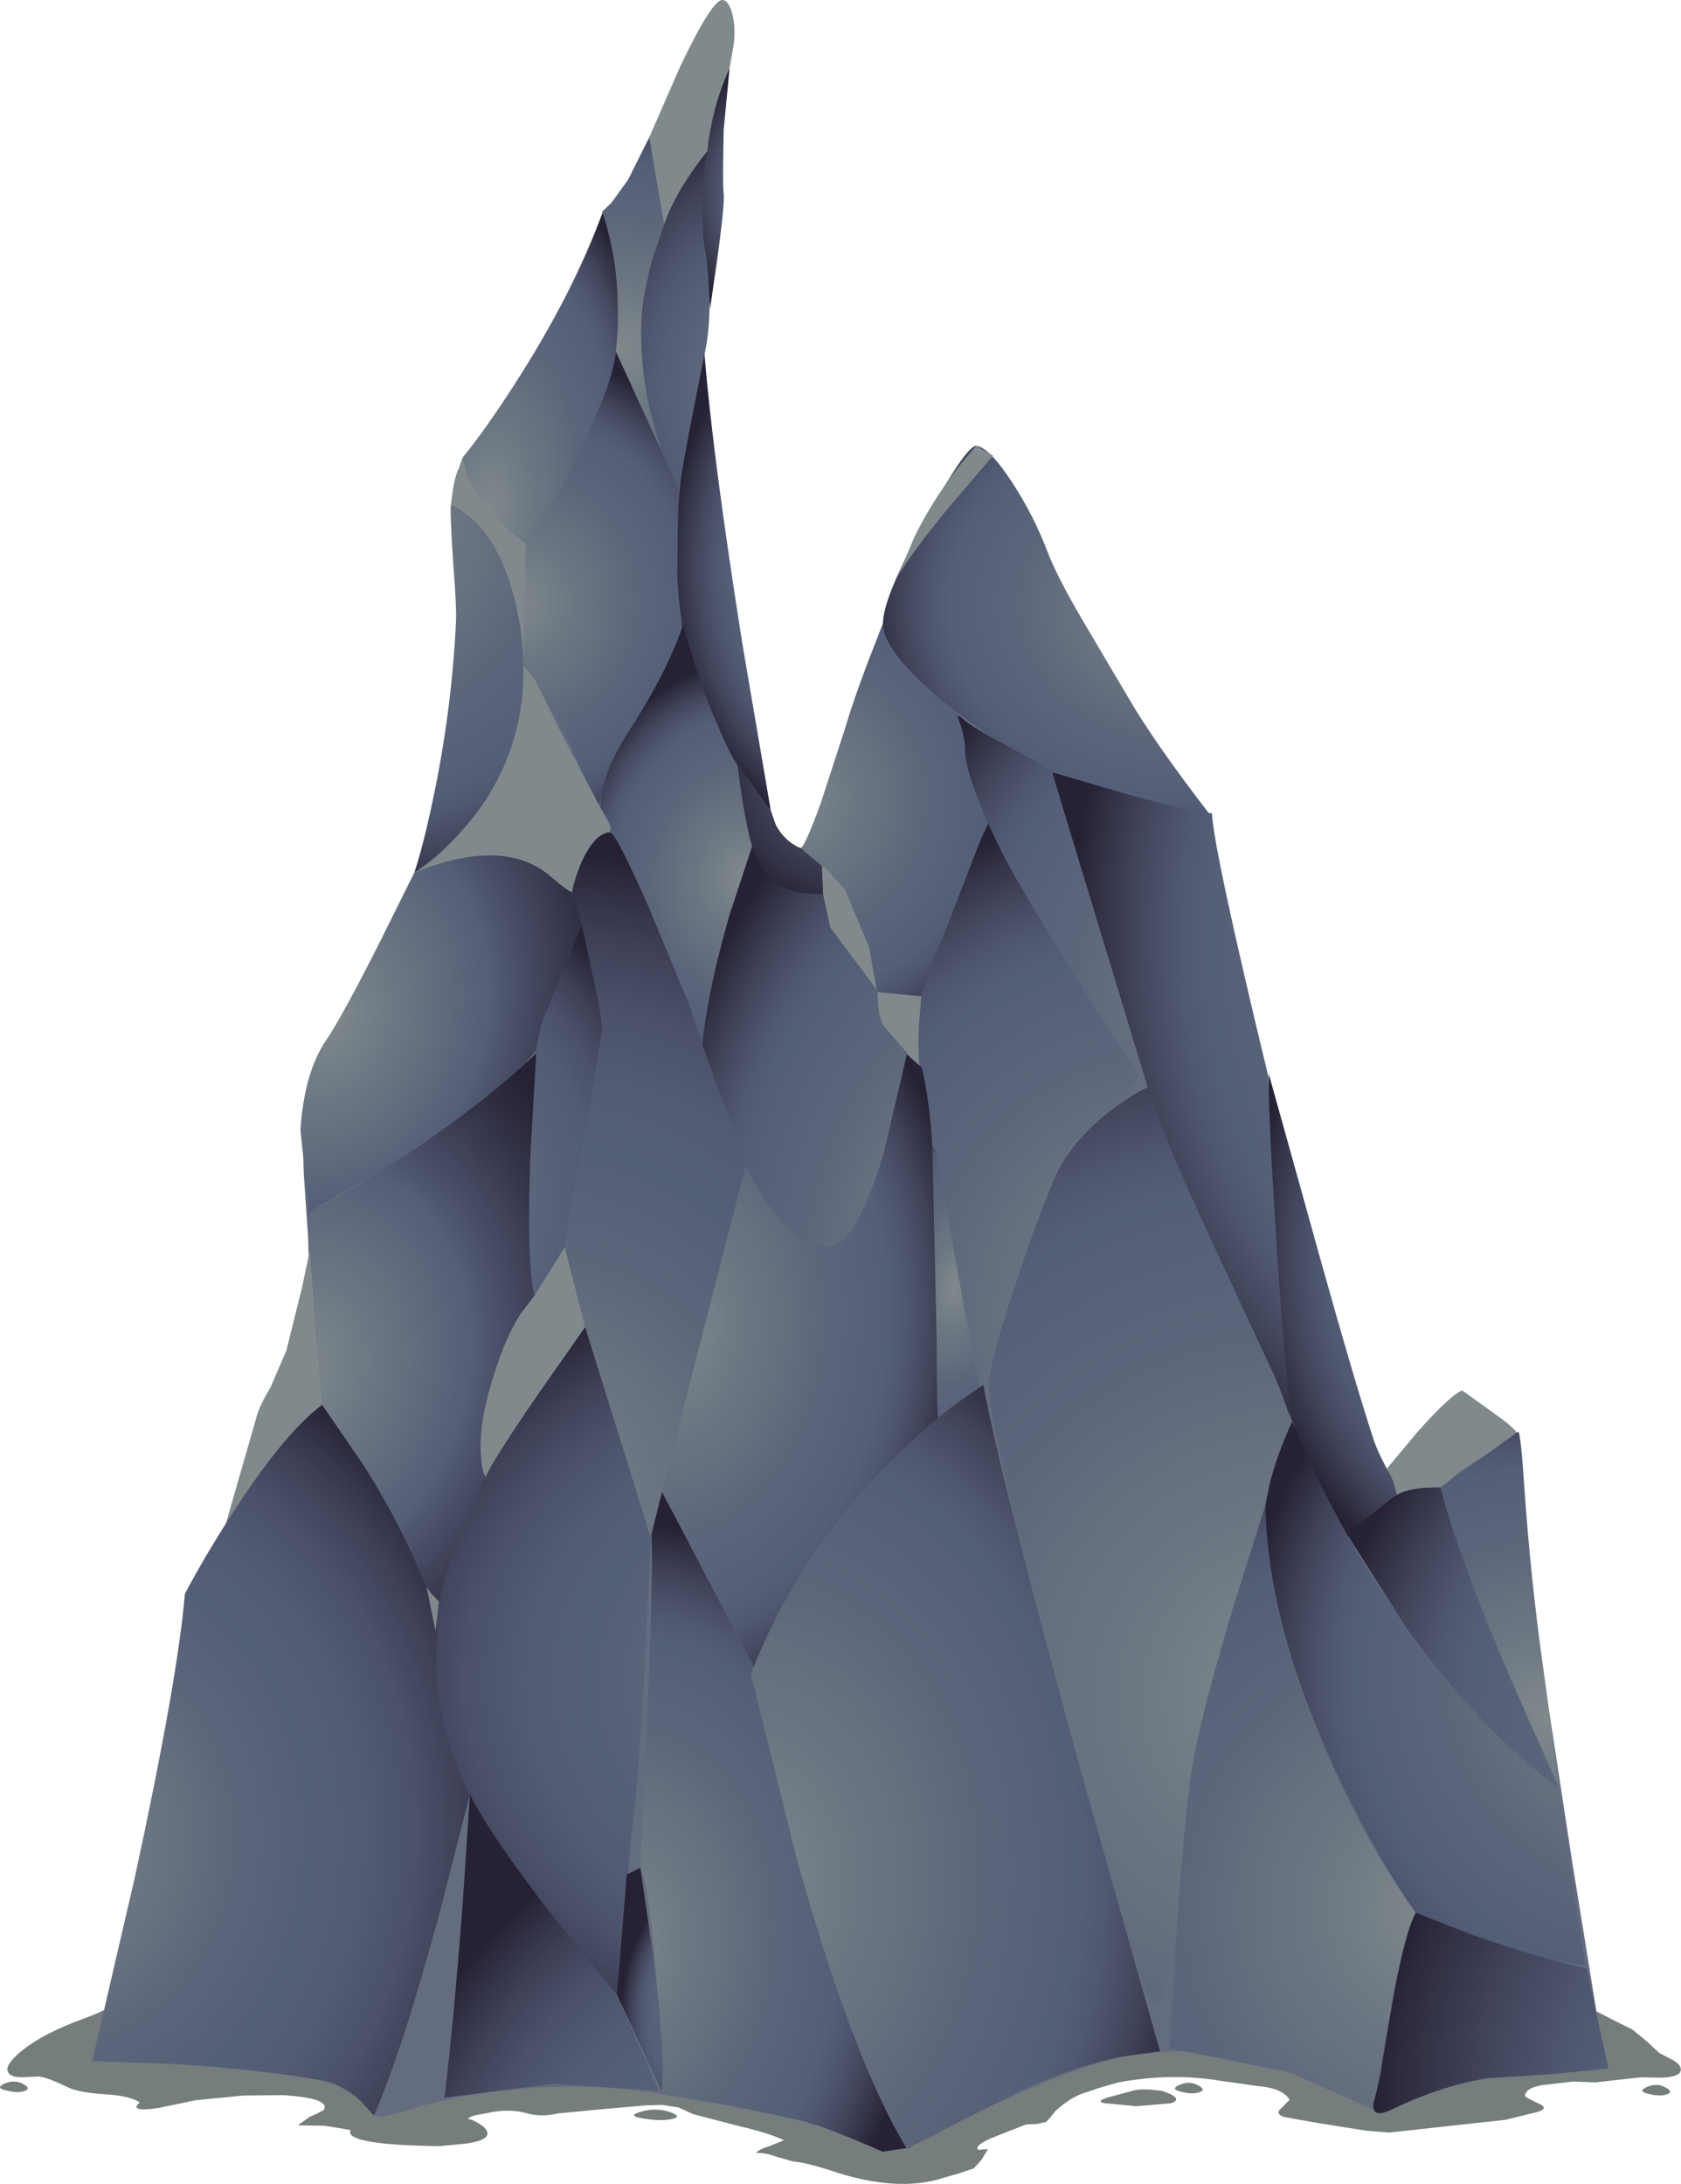 <?xml version="1.0" encoding="UTF-8" standalone="no"?>
<svg xmlns:xlink="http://www.w3.org/1999/xlink" height="256.9px" width="197.8px" xmlns="http://www.w3.org/2000/svg">
  <g transform="matrix(1.0, 0.0, 0.0, 1.0, 0.0, 0.0)">
    <use height="25.45" transform="matrix(1.0, 0.0, 0.0, 1.0, 0.85, 231.45)" width="196.95" xlink:href="#sprite0"/>
    <use height="25.15" transform="matrix(1.0, 0.0, 0.0, 1.0, 8.15, 229.6)" width="186.6" xlink:href="#sprite1"/>
    <use height="253.1" transform="matrix(1.0, 0.0, 0.0, 1.0, 10.85, 0.0)" width="178.4" xlink:href="#shape2"/>
    <use height="2.05" transform="matrix(1.0, 0.0, 0.0, 1.0, 129.5, 245.75)" width="8.9" xlink:href="#sprite2"/>
    <use height="1.25" transform="matrix(1.0, 0.0, 0.0, 1.0, 0.0, 244.85)" width="3.25" xlink:href="#sprite3"/>
    <use height="1.25" transform="matrix(1.0, 0.0, 0.0, 1.0, 138.25, 245.0)" width="3.25" xlink:href="#sprite4"/>
    <use height="1.25" transform="matrix(1.0, 0.0, 0.0, 1.0, 193.25, 245.25)" width="3.25" xlink:href="#sprite5"/>
    <use height="1.25" transform="matrix(1.0, 0.0, 0.0, 1.0, 172.9, 246.0)" width="5.05" xlink:href="#sprite6"/>
    <use height="1.25" transform="matrix(1.0, 0.0, 0.0, 1.0, 74.6, 248.15)" width="5.05" xlink:href="#sprite7"/>
    <use height="1.35" transform="matrix(1.0, 0.0, 0.0, 1.0, 5.95, 239.95)" width="2.35" xlink:href="#sprite8"/>
  </g>
  <defs>
    <g id="sprite0" transform="matrix(1.0, 0.0, 0.0, 1.0, 0.0, 0.0)">
      <use height="25.45" transform="matrix(1.0, 0.0, 0.0, 1.0, 0.0, 0.0)" width="196.95" xlink:href="#shape0"/>
    </g>
    <g id="shape0" transform="matrix(1.0, 0.0, 0.0, 1.0, 0.0, 0.0)">
      <path d="M196.05 10.9 Q197.2 11.6 196.85 12.3 196.55 12.85 194.7 12.95 L192.25 12.9 189.55 13.2 186.9 13.5 184.3 13.4 180.75 13.8 Q178.55 14.15 178.6 15.15 179.1 15.5 180.55 16.15 181.4 16.75 179.35 17.15 L176.3 17.9 174.5 18.1 172.65 18.3 162.65 19.4 160.05 19.2 157.5 18.8 153.5 18.15 150.15 17.55 Q149.2 17.15 149.85 16.6 L150.9 15.55 Q150.1 14.2 147.3 13.95 L142.65 13.3 Q137.05 12.35 130.75 13.5 L128.65 14.1 126.55 14.8 Q125.1 15.3 123.35 16.85 L122.8 17.55 122.25 18.15 121.1 18.4 119.9 18.45 Q119.75 18.5 117.7 19.3 L115.7 20.1 Q114.15 20.8 114.15 21.25 114.15 21.5 114.65 21.4 L115.4 21.35 114.65 22.6 113.75 23.6 112.0 24.2 110.25 24.7 Q104.7 26.55 96.7 23.8 93.85 22.9 92.45 22.8 L90.55 22.25 Q89.2 21.75 88.1 21.8 88.5 21.35 89.7 21.0 L91.4 20.3 Q89.6 19.45 86.15 18.65 L80.75 17.25 79.0 16.45 77.1 16.15 75.15 16.2 69.5 16.7 64.8 17.15 Q62.85 17.6 61.2 17.15 59.0 16.5 56.3 17.15 L55.15 17.35 Q54.45 17.5 54.2 17.8 54.75 17.85 55.6 18.4 56.55 19.0 56.5 19.55 56.45 20.35 54.0 20.7 L50.85 21.0 Q39.55 20.85 40.4 19.1 L37.35 18.6 34.2 18.55 35.6 17.55 36.5 17.15 37.25 16.75 Q38.1 15.35 32.4 15.0 L27.75 15.05 22.15 15.6 17.85 16.5 Q14.2 17.05 15.6 15.85 14.35 15.05 11.5 14.9 8.45 14.7 7.2 14.1 4.7 12.9 3.7 12.8 L1.7 12.9 Q0.25 12.9 0.05 12.15 -0.2 11.35 1.75 9.75 4.3 7.7 9.0 6.0 12.1 4.85 12.85 4.05 L14.15 2.95 14.65 2.75 Q16.55 2.1 20.15 1.8 L22.8 2.1 25.3 2.4 41.95 1.55 63.45 0.9 135.45 0.0 154.75 0.05 168.0 0.3 170.1 0.45 172.2 0.35 175.1 0.15 Q179.35 0.85 182.85 2.9 185.6 4.5 191.25 7.3 L192.9 8.65 194.4 10.05 196.05 10.9" fill="#757d7d" fill-rule="evenodd" stroke="none"/>
    </g>
    <g id="sprite1" transform="matrix(1.0, 0.0, 0.0, 1.0, 0.0, 0.0)">
      <use height="25.15" transform="matrix(1.0, 0.0, 0.0, 1.0, 0.0, 0.0)" width="186.6" xlink:href="#shape1"/>
    </g>
    <g id="shape1" transform="matrix(1.0, 0.0, 0.0, 1.0, 0.0, 0.0)">
      <path d="M184.25 13.25 Q183.85 13.35 183.1 13.75 L181.9 14.2 177.65 14.55 173.35 14.6 Q167.4 14.65 159.65 18.1 L156.4 19.2 Q154.65 20.15 154.0 20.2 153.3 20.25 152.25 19.55 L150.6 18.45 Q149.3 17.75 148.9 17.75 L147.9 18.05 Q147.0 18.0 145.25 16.95 L142.6 15.45 Q138.8 13.95 135.8 13.5 L130.1 13.1 127.25 13.3 124.4 13.65 120.95 14.1 Q119.05 14.45 117.75 15.3 116.0 16.4 113.45 17.05 110.4 17.95 107.6 19.4 104.4 21.1 102.6 23.1 101.75 24.0 100.25 24.4 L97.5 25.0 95.65 24.9 94.1 23.6 Q93.05 22.8 91.75 22.6 L89.25 22.45 Q88.0 22.4 86.1 21.5 83.45 20.2 83.0 20.05 L78.15 18.8 75.8 18.6 73.5 18.3 69.85 17.35 66.1 16.7 62.45 16.8 58.8 17.3 55.05 17.35 51.3 17.25 Q45.85 17.65 42.75 19.2 L40.85 19.95 38.85 20.1 36.05 20.15 33.25 20.05 33.25 18.45 Q32.6 18.25 31.85 17.45 31.1 16.6 30.6 16.45 L29.4 16.4 28.1 16.45 24.75 15.65 Q22.0 14.7 17.95 14.8 L12.35 15.05 10.55 15.4 8.75 15.55 8.6 14.7 2.65 14.45 0.7 14.35 Q-0.2 14.1 0.05 12.95 0.2 12.0 1.2 10.85 2.15 9.8 3.1 9.3 4.95 8.4 8.6 7.15 L10.2 6.75 14.1 6.35 17.95 6.35 Q19.75 6.3 21.45 5.65 L24.7 4.2 Q27.75 2.95 32.3 2.4 L40.0 1.5 49.05 0.95 58.15 0.9 82.35 0.45 107.05 0.15 130.15 0.0 148.5 0.05 151.7 0.25 154.9 0.4 Q158.35 0.25 162.65 1.45 L164.85 2.2 167.0 3.1 169.7 4.0 172.25 5.05 174.4 6.5 176.55 8.0 Q177.6 8.65 179.6 9.3 L182.75 10.45 Q184.65 11.4 186.6 13.1 L184.25 13.25" fill="#757d7d" fill-rule="evenodd" stroke="none"/>
    </g>
    <g id="shape2" transform="matrix(1.0, 0.0, 0.0, 1.0, -10.85, 0.0)">
      <path d="M162.45 172.0 Q164.35 174.9 167.8 169.45 L170.35 165.55 Q171.8 163.9 172.8 164.75 175.05 166.55 176.45 170.75 L178.2 177.6 Q179.9 184.7 182.05 199.75 L184.95 218.7 188.85 242.8 Q177.15 238.55 174.25 239.3 172.1 239.85 168.0 244.2 L165.55 246.3 Q163.7 247.85 162.85 247.8 161.45 247.7 159.45 246.7 L156.1 245.15 Q150.2 243.1 142.25 241.65 136.0 240.55 128.15 243.0 124.15 244.25 114.85 248.5 L110.0 251.15 Q107.0 252.65 104.8 252.35 102.5 252.05 98.2 250.6 L91.5 248.7 75.9 246.0 Q68.95 245.1 61.5 245.7 53.9 246.3 47.5 248.35 L44.9 249.05 43.85 248.75 Q46.8 242.7 41.5 241.2 L34.1 241.55 26.5 242.25 21.8 241.7 15.0 241.1 13.15 241.45 Q12.45 241.6 12.5 240.6 12.85 234.95 15.35 228.45 16.0 226.75 16.45 221.7 16.95 215.95 18.1 211.7 19.6 206.25 21.05 197.8 L22.25 191.0 Q23.05 187.2 24.35 184.45 L26.6 180.05 28.8 175.55 31.85 167.8 Q35.05 158.9 36.0 152.95 36.45 149.8 36.25 145.5 L35.75 138.2 Q35.35 129.45 38.75 123.9 46.8 110.9 50.65 97.1 54.7 82.5 53.75 67.95 L53.15 61.55 Q52.95 57.8 53.9 55.25 55.75 53.85 57.35 51.75 59.2 49.35 62.1 44.3 64.75 39.75 75.65 18.05 84.75 -0.1 85.25 0.3 86.55 1.3 86.0 6.2 84.95 15.65 84.85 20.7 84.8 24.15 83.25 37.9 82.2 47.65 83.3 56.3 84.8 68.1 87.5 82.0 90.65 97.95 92.3 99.15 94.1 100.5 95.2 99.0 96.35 97.4 98.5 90.4 109.2 55.7 114.5 54.1 117.35 53.25 122.05 63.3 129.5 79.2 133.7 85.5 140.65 95.8 143.45 104.7 145.3 110.35 148.25 124.15 158.75 166.2 162.45 172.0" fill="#646d7f" fill-rule="evenodd" stroke="none"/>
      <path d="M113.4 84.65 L116.6 96.45 108.5 118.1 105.9 117.75 Q103.25 117.2 103.15 116.4 103.0 115.25 101.7 111.75 100.25 107.9 99.1 106.15 L95.95 101.6 94.3 99.7 Q94.85 99.2 96.6 94.4 L99.45 85.65 Q100.4 82.4 102.25 77.55 L103.9 73.3 104.15 74.1 105.6 76.5 Q106.55 77.9 109.55 80.9 L113.4 84.65" fill="url(#gradient0)" fill-rule="evenodd" stroke="none"/>
      <path d="M83.35 115.5 Q85.65 106.7 88.5 99.55 L88.7 99.15 88.5 99.05 90.2 95.0 Q91.3 92.5 88.7 99.15 L97.25 103.7 106.75 123.9 104.85 134.95 Q102.1 146.1 97.7 146.65 93.1 147.25 87.55 137.2 83.2 129.35 81.65 122.85 L83.35 115.5" fill="url(#gradient1)" fill-rule="evenodd" stroke="none"/>
      <path d="M114.9 52.45 Q116.45 52.65 119.2 56.9 121.65 60.7 123.2 64.75 124.3 67.7 127.35 72.9 L132.55 81.7 Q135.8 87.35 142.55 96.05 L136.95 95.4 Q130.1 94.05 123.8 90.85 116.0 86.85 110.05 81.7 103.85 76.35 103.9 73.3 103.9 70.3 108.85 61.25 113.7 52.35 114.9 52.45" fill="url(#gradient2)" fill-rule="evenodd" stroke="none"/>
      <path d="M142.6 95.65 Q142.85 100.2 149.25 126.65 149.7 140.6 151.0 151.65 L152.4 163.95 Q152.85 169.25 151.85 166.65 L145.2 152.35 Q138.95 139.0 136.25 131.5 133.45 123.55 128.35 106.4 L123.8 90.85 132.2 93.3 Q140.95 95.75 142.6 95.65" fill="url(#gradient3)" fill-rule="evenodd" stroke="none"/>
      <path d="M134.1 126.3 Q134.15 126.8 128.6 133.7 122.5 141.25 120.85 146.9 L117.1 159.95 Q115.35 165.25 114.85 162.45 L108.35 126.6 Q107.5 121.6 108.2 118.0 108.75 115.1 111.05 110.0 L114.95 99.9 Q117.0 94.65 118.1 95.2 119.05 95.7 121.0 101.1 123.4 107.8 125.0 110.5 L130.7 119.95 Q133.95 125.4 134.1 126.3" fill="url(#gradient4)" fill-rule="evenodd" stroke="none"/>
      <path d="M135.05 127.9 Q137.0 134.3 144.75 150.65 L150.1 162.15 Q152.5 167.85 151.7 168.55 150.85 169.25 149.4 174.6 148.4 178.15 146.1 187.95 L142.5 200.45 Q140.6 206.5 140.1 211.9 137.9 236.65 136.0 235.7 134.85 235.1 132.35 227.2 L127.7 211.15 Q124.65 200.25 120.75 184.2 116.1 165.15 116.35 162.6 116.6 159.9 119.1 152.25 121.4 145.2 123.85 139.15 125.7 134.55 130.55 130.75 133.0 128.85 135.05 127.9" fill="url(#gradient5)" fill-rule="evenodd" stroke="none"/>
      <path d="M148.9 177.1 L149.35 180.3 150.7 189.15 Q151.75 194.95 153.5 199.9 154.9 203.9 158.1 210.65 161.65 218.15 166.6 225.0 165.05 227.9 161.5 248.1 L151.7 243.75 137.65 240.95 Q138.75 218.55 140.15 208.75 141.05 202.6 145.05 189.25 L148.9 177.1" fill="url(#gradient6)" fill-rule="evenodd" stroke="none"/>
      <path d="M164.65 175.5 Q163.35 177.3 161.35 179.15 158.6 181.65 157.9 180.25 156.05 177.5 154.7 174.75 152.15 169.55 151.5 162.8 150.7 154.55 149.95 142.2 149.2 129.7 149.3 126.35 L153.85 142.65 Q159.1 161.65 161.65 169.4 162.1 170.75 163.15 172.7 L164.65 175.5" fill="url(#gradient7)" fill-rule="evenodd" stroke="none"/>
      <path d="M115.6 95.25 Q113.55 90.35 113.55 88.25 113.6 86.75 112.8 84.65 112.45 83.8 113.4 84.65 114.4 85.55 118.8 87.9 123.2 90.25 123.8 90.85 L135.05 127.9 Q126.05 114.6 119.25 102.8 117.35 99.45 115.6 95.25" fill="url(#gradient8)" fill-rule="evenodd" stroke="none"/>
      <path d="M172.05 163.55 L176.15 166.5 Q179.1 168.6 178.6 169.15 L174.55 171.35 Q170.75 173.45 169.55 175.3 167.9 175.0 166.3 175.25 165.0 175.45 164.35 175.85 164.05 174.3 163.55 173.4 L163.15 172.8 166.7 168.55 Q170.6 164.15 172.05 163.55" fill="#808a8c" fill-rule="evenodd" stroke="none"/>
      <path d="M178.65 168.4 Q178.95 168.6 179.4 175.4 180.1 185.45 181.45 195.2 L183.55 210.7 179.7 205.1 Q175.45 198.45 173.45 193.3 170.15 184.85 169.5 179.05 L169.5 174.95 178.65 168.4" fill="url(#gradient9)" fill-rule="evenodd" stroke="none"/>
      <path d="M87.35 75.7 L90.7 95.35 Q88.55 93.05 86.15 89.0 81.3 80.95 80.05 72.35 78.8 63.8 80.75 51.85 L82.9 41.65 Q83.85 53.6 87.35 75.7" fill="url(#gradient10)" fill-rule="evenodd" stroke="none"/>
      <path d="M82.9 41.65 L81.65 47.95 Q80.3 54.8 79.9 57.65 L77.8 53.0 Q75.6 47.25 75.35 41.9 75.05 36.05 77.0 29.6 78.65 24.25 80.9 20.95 L83.4 17.25 83.05 21.5 Q82.75 26.1 83.05 28.05 83.45 30.9 83.5 34.5 83.55 38.9 82.9 41.65" fill="url(#gradient11)" fill-rule="evenodd" stroke="none"/>
      <path d="M85.15 22.75 Q85.3 23.6 84.55 29.4 L83.55 36.35 Q83.3 30.65 82.95 29.25 82.55 27.4 82.7 22.7 82.85 18.8 83.8 14.35 84.45 11.05 85.85 8.0 L85.15 15.3 85.1 18.55 Q85.05 21.95 85.15 22.75" fill="url(#gradient12)" fill-rule="evenodd" stroke="none"/>
      <path d="M72.45 41.3 L79.9 57.65 79.75 61.9 79.7 67.85 Q79.85 71.1 80.25 73.0 80.35 73.55 78.95 77.3 L76.7 82.65 74.25 86.4 Q72.45 89.15 71.6 91.25 70.9 93.0 70.55 94.5 70.45 95.05 70.2 94.75 L67.95 89.6 Q65.7 84.45 64.75 83.05 L61.65 78.2 61.55 69.95 61.55 66.0 Q61.65 64.15 61.85 63.95 L64.4 59.45 68.4 51.45 71.25 44.55 72.45 41.3" fill="url(#gradient13)" fill-rule="evenodd" stroke="none"/>
      <path d="M108.4 117.2 L108.15 120.35 Q107.95 123.85 108.25 125.6 L104.0 120.7 Q103.55 120.1 103.35 118.35 L103.25 116.7 108.4 117.2" fill="#808a8c" fill-rule="evenodd" stroke="none"/>
      <path d="M53.65 73.2 Q53.75 71.5 53.3 65.85 52.95 60.5 53.05 59.35 L54.55 60.15 Q56.3 61.4 57.7 63.5 62.2 70.15 61.45 82.75 61.0 90.15 54.8 97.15 51.75 100.65 48.75 102.65 49.8 99.5 50.9 94.25 53.15 83.7 53.65 73.2" fill="url(#gradient14)" fill-rule="evenodd" stroke="none"/>
      <path d="M54.45 53.8 L55.05 56.0 Q56.35 58.85 59.65 61.95 L61.85 63.95 61.6 78.25 Q61.6 74.55 60.5 70.3 58.35 61.9 53.05 59.35 53.45 56.3 54.45 53.8" fill="#808a8c" fill-rule="evenodd" stroke="none"/>
      <path d="M71.0 24.75 L72.6 31.7 Q73.7 39.95 71.05 46.65 68.4 53.35 64.85 59.35 L61.85 63.95 Q60.2 62.8 58.45 60.95 54.95 57.25 54.45 53.8 57.15 50.5 60.55 45.2 67.4 34.6 71.0 24.75" fill="url(#gradient15)" fill-rule="evenodd" stroke="none"/>
      <path d="M76.4 16.15 L78.15 26.4 76.9 30.1 Q75.65 34.35 75.5 37.3 75.2 42.3 76.4 47.95 L77.7 52.6 72.45 41.3 Q72.75 39.3 72.7 36.25 72.65 30.1 70.85 24.9 L71.95 23.85 73.9 21.15 76.4 16.15" fill="url(#gradient16)" fill-rule="evenodd" stroke="none"/>
      <path d="M83.25 17.75 Q79.45 22.5 78.15 26.4 L76.4 16.15 80.0 7.9 Q83.9 -0.3 85.1 0.0 85.8 0.15 86.2 1.75 86.6 3.45 86.3 5.45 L85.85 8.0 Q83.5 13.35 83.25 17.75" fill="#808a8c" fill-rule="evenodd" stroke="none"/>
      <path d="M50.05 102.0 Q56.05 99.1 62.1 100.85 68.85 102.8 69.05 109.5 69.2 115.2 64.7 121.5 61.1 126.5 55.65 130.7 50.55 134.65 44.45 138.0 L40.25 140.3 Q37.8 141.65 36.2 142.8 36.4 142.65 35.9 138.1 L35.35 132.95 Q35.8 126.15 38.35 122.4 40.2 119.7 44.65 110.9 L48.75 102.65 50.05 102.0" fill="url(#gradient17)" fill-rule="evenodd" stroke="none"/>
      <path d="M62.95 79.95 L66.35 86.85 70.65 95.0 71.8 97.2 Q72.05 98.15 71.35 98.1 70.45 98.0 69.1 100.2 67.55 102.6 67.7 105.05 67.15 105.15 64.85 103.15 59.35 98.35 48.75 102.65 52.0 100.75 55.25 96.7 61.75 88.7 61.6 78.25 L62.95 79.95" fill="#808a8c" fill-rule="evenodd" stroke="none"/>
      <path d="M35.55 151.4 L36.45 147.1 37.9 165.25 36.45 167.3 33.0 170.8 Q30.35 173.1 25.95 181.4 L30.25 166.45 Q30.65 165.15 31.85 163.15 L33.7 158.85 35.55 151.4" fill="#808a8c" fill-rule="evenodd" stroke="none"/>
      <path d="M116.85 53.6 L112.05 59.2 Q106.95 65.35 105.5 68.1 L107.6 63.15 Q110.55 57.2 114.9 52.45 L116.85 53.6" fill="#808a8c" fill-rule="evenodd" stroke="none"/>
      <path d="M96.7 101.85 L97.3 102.25 99.45 104.7 102.25 111.35 103.15 116.4 97.7 109.1 96.85 105.2 96.7 101.85" fill="#808a8c" fill-rule="evenodd" stroke="none"/>
      <path d="M91.3 97.05 Q92.3 98.95 94.25 99.8 L96.7 101.85 96.85 105.2 94.3 105.05 Q91.4 104.5 89.85 102.35 88.3 100.25 87.35 94.8 L86.75 89.8 90.7 95.35 91.3 97.05" fill="url(#gradient18)" fill-rule="evenodd" stroke="none"/>
      <path d="M86.8 90.3 L87.35 94.1 Q88.05 98.2 88.5 99.55 L85.85 107.6 Q83.15 116.95 82.6 123.45 L81.3 120.95 79.75 118.3 76.65 109.55 Q73.35 100.35 71.75 97.9 L71.9 97.45 Q71.8 96.65 70.65 95.0 70.6 94.15 70.95 92.65 71.65 89.7 73.75 86.4 78.6 78.95 80.35 73.5 L81.95 78.8 Q84.1 85.15 86.8 90.3" fill="url(#gradient19)" fill-rule="evenodd" stroke="none"/>
      <path d="M68.35 101.6 Q69.9 98.05 71.75 97.9 72.45 97.85 76.45 107.0 L81.0 117.95 83.0 123.9 85.15 129.8 Q86.7 133.35 87.2 135.25 88.1 138.65 87.45 141.0 L83.25 155.25 Q80.7 163.85 79.3 169.55 L78.3 175.15 Q77.65 178.55 76.65 180.5 75.2 179.7 73.15 181.25 L70.0 183.9 70.55 174.3 Q70.85 168.65 70.45 164.7 70.15 161.3 69.0 156.95 L66.85 149.35 Q65.9 145.8 66.8 140.8 L68.7 132.4 70.05 123.55 Q70.5 118.55 69.7 114.65 68.15 106.9 67.5 105.25 L67.3 104.9 Q67.65 103.25 68.35 101.6" fill="url(#gradient20)" fill-rule="evenodd" stroke="none"/>
      <path d="M68.85 156.1 L76.6 180.95 75.9 195.15 Q75.1 210.15 74.5 214.1 74.1 217.0 73.45 227.05 72.9 235.05 72.6 234.65 67.85 229.9 63.0 223.4 53.4 210.5 51.1 199.3 48.8 188.1 58.6 170.95 61.65 165.6 65.55 160.35 L68.85 156.1" fill="url(#gradient21)" fill-rule="evenodd" stroke="none"/>
      <path d="M68.45 108.85 Q70.95 119.8 70.85 121.2 L69.55 129.15 67.85 138.3 Q67.2 141.3 66.45 146.7 63.85 152.7 62.9 152.4 62.2 152.15 61.8 146.9 61.4 141.85 61.55 135.8 61.7 130.95 62.75 125.1 L63.75 120.25 68.45 108.85" fill="url(#gradient22)" fill-rule="evenodd" stroke="none"/>
      <path d="M63.1 123.9 L62.4 136.05 Q61.95 148.9 62.9 152.4 L59.4 159.05 Q56.1 167.05 57.15 173.75 L54.4 179.95 Q51.65 186.8 51.45 190.25 41.75 170.4 37.9 165.25 L36.2 142.8 Q40.2 140.7 45.55 137.3 56.25 130.45 63.1 123.9" fill="url(#gradient23)" fill-rule="evenodd" stroke="none"/>
      <path d="M62.9 152.4 L66.45 146.7 68.85 156.1 63.6 163.6 Q58.1 171.55 57.15 173.75 56.7 173.05 56.6 171.3 56.3 167.8 57.8 162.75 59.25 157.7 61.25 154.55 L62.9 152.4" fill="#808a8c" fill-rule="evenodd" stroke="none"/>
      <path d="M37.9 165.25 L42.95 172.6 Q48.6 181.7 51.45 190.25 L51.3 196.65 Q51.85 204.35 55.3 211.05 L51.65 225.3 Q47.35 241.15 44.0 248.85 L42.35 247.05 Q40.2 245.15 37.75 244.7 30.15 243.35 19.75 242.75 L10.85 242.45 15.85 220.9 Q20.95 197.35 21.75 187.5 23.95 183.3 27.1 178.4 33.35 168.65 37.9 165.25" fill="url(#gradient24)" fill-rule="evenodd" stroke="none"/>
      <path d="M65.2 245.1 L52.3 246.75 Q53.35 238.3 54.45 223.85 L55.3 211.05 Q57.55 215.75 65.3 225.7 L72.6 234.65 77.5 245.95 65.2 245.1" fill="url(#gradient25)" fill-rule="evenodd" stroke="none"/>
      <path d="M51.65 188.4 L51.25 191.9 50.2 186.65 50.7 187.4 51.65 188.4" fill="#808a8c" fill-rule="evenodd" stroke="none"/>
      <path d="M108.45 125.55 Q110.35 132.75 110.2 155.4 110.2 165.0 110.45 167.9 L103.7 174.95 Q96.35 182.95 93.65 187.55 89.3 194.95 89.0 196.65 L77.9 175.5 87.7 137.3 90.2 141.5 Q93.4 145.9 96.95 146.6 100.5 147.3 103.95 135.75 L106.7 124.05 108.45 125.55" fill="url(#gradient26)" fill-rule="evenodd" stroke="none"/>
      <path d="M77.9 175.5 L89.0 196.65 94.7 219.5 Q101.5 244.05 107.2 252.6 L103.85 253.1 Q97.0 250.1 94.35 249.45 L84.75 247.45 78.0 246.25 77.35 234.35 Q76.45 221.95 75.35 219.7 77.0 186.45 76.65 180.5 L77.9 175.5" fill="url(#gradient27)" fill-rule="evenodd" stroke="none"/>
      <path d="M75.35 219.7 L76.9 230.35 Q78.35 241.8 77.85 245.95 L72.6 234.65 73.75 220.5 75.35 219.7" fill="url(#gradient28)" fill-rule="evenodd" stroke="none"/>
      <path d="M110.2 135.55 L112.4 148.05 115.3 163.65 110.45 167.9 109.7 134.65 110.2 135.55" fill="url(#gradient29)" fill-rule="evenodd" stroke="none"/>
      <path d="M88.35 196.95 Q93.85 182.65 105.35 171.35 108.9 167.8 112.65 165.0 L115.7 162.9 Q117.75 173.95 127.3 208.75 L136.5 241.3 132.1 241.9 Q126.55 243.0 120.85 245.6 L112.45 249.8 Q109.35 251.4 106.7 252.75 100.4 242.4 93.75 218.65 L88.35 196.95" fill="url(#gradient30)" fill-rule="evenodd" stroke="none"/>
      <path d="M152.05 167.2 L153.85 171.4 Q156.25 176.65 159.4 182.05 169.6 199.2 183.55 210.7 L184.55 218.05 186.55 231.2 Q182.9 230.8 178.6 229.8 169.95 227.85 166.6 225.0 162.3 218.9 157.9 209.9 149.2 191.8 148.9 177.1 L149.4 174.55 Q150.25 171.15 152.05 167.2" fill="url(#gradient31)" fill-rule="evenodd" stroke="none"/>
      <path d="M169.5 174.95 Q171.45 182.65 177.65 197.25 L183.45 210.35 Q174.0 203.4 165.3 191.2 L158.5 180.45 163.95 176.1 164.35 175.85 Q165.6 175.15 167.7 175.0 L169.5 174.95" fill="url(#gradient32)" fill-rule="evenodd" stroke="none"/>
      <path d="M186.7 231.55 L189.25 243.3 183.0 243.95 175.05 244.45 Q169.55 245.35 163.85 248.1 161.4 249.3 161.6 247.45 162.45 244.35 162.7 242.25 L163.95 234.85 Q165.4 227.05 166.6 225.0 L172.85 227.45 Q180.4 230.15 186.7 231.55" fill="url(#gradient33)" fill-rule="evenodd" stroke="none"/>
    </g>
    <radialGradient cx="0" cy="0" gradientTransform="matrix(-0.039, -0.004, 0.004, -0.039, 92.35, 93.85)" gradientUnits="userSpaceOnUse" id="gradient0" r="819.2" spreadMethod="pad">
      <stop offset="0.0" stop-color="#808a8c"/>
      <stop offset="0.2" stop-color="#707a84"/>
      <stop offset="0.518" stop-color="#5c667b"/>
      <stop offset="0.725" stop-color="#545f78"/>
      <stop offset="0.788" stop-color="#505871"/>
      <stop offset="0.875" stop-color="#42465d"/>
      <stop offset="0.976" stop-color="#2c293d"/>
      <stop offset="1.0" stop-color="#262135"/>
    </radialGradient>
    <radialGradient cx="0" cy="0" gradientTransform="matrix(-0.049, -0.005, 0.007, -0.081, 115.1, 151.6)" gradientUnits="userSpaceOnUse" id="gradient1" r="819.2" spreadMethod="pad">
      <stop offset="0.0" stop-color="#808a8c"/>
      <stop offset="0.2" stop-color="#707a84"/>
      <stop offset="0.518" stop-color="#5c667b"/>
      <stop offset="0.725" stop-color="#545f78"/>
      <stop offset="0.788" stop-color="#505871"/>
      <stop offset="0.875" stop-color="#42465d"/>
      <stop offset="0.976" stop-color="#2c293d"/>
      <stop offset="1.0" stop-color="#262135"/>
    </radialGradient>
    <radialGradient cx="0" cy="0" gradientTransform="matrix(-0.046, -0.004, 0.004, -0.038, 139.35, 71.3)" gradientUnits="userSpaceOnUse" id="gradient2" r="819.2" spreadMethod="pad">
      <stop offset="0.0" stop-color="#808a8c"/>
      <stop offset="0.2" stop-color="#707a84"/>
      <stop offset="0.518" stop-color="#5c667b"/>
      <stop offset="0.725" stop-color="#545f78"/>
      <stop offset="0.788" stop-color="#505871"/>
      <stop offset="0.875" stop-color="#42465d"/>
      <stop offset="0.976" stop-color="#2c293d"/>
      <stop offset="1.0" stop-color="#262135"/>
    </radialGradient>
    <radialGradient cx="0" cy="0" gradientTransform="matrix(-0.07, 0.01, -0.012, -0.088, 184.55, 113.25)" gradientUnits="userSpaceOnUse" id="gradient3" r="819.2" spreadMethod="pad">
      <stop offset="0.0" stop-color="#808a8c"/>
      <stop offset="0.2" stop-color="#707a84"/>
      <stop offset="0.518" stop-color="#5c667b"/>
      <stop offset="0.725" stop-color="#545f78"/>
      <stop offset="0.788" stop-color="#505871"/>
      <stop offset="0.875" stop-color="#42465d"/>
      <stop offset="0.976" stop-color="#2c293d"/>
      <stop offset="1.0" stop-color="#262135"/>
    </radialGradient>
    <radialGradient cx="0" cy="0" gradientTransform="matrix(-0.073, -0.007, 0.007, -0.074, 139.6, 154.75)" gradientUnits="userSpaceOnUse" id="gradient4" r="819.2" spreadMethod="pad">
      <stop offset="0.0" stop-color="#808a8c"/>
      <stop offset="0.2" stop-color="#707a84"/>
      <stop offset="0.518" stop-color="#5c667b"/>
      <stop offset="0.725" stop-color="#545f78"/>
      <stop offset="0.788" stop-color="#505871"/>
      <stop offset="0.875" stop-color="#42465d"/>
      <stop offset="0.976" stop-color="#2c293d"/>
      <stop offset="1.0" stop-color="#262135"/>
    </radialGradient>
    <radialGradient cx="0" cy="0" gradientTransform="matrix(-0.1, -0.009, 0.009, -0.101, 152.75, 199.75)" gradientUnits="userSpaceOnUse" id="gradient5" r="819.2" spreadMethod="pad">
      <stop offset="0.0" stop-color="#808a8c"/>
      <stop offset="0.2" stop-color="#707a84"/>
      <stop offset="0.518" stop-color="#5c667b"/>
      <stop offset="0.725" stop-color="#545f78"/>
      <stop offset="0.788" stop-color="#505871"/>
      <stop offset="0.875" stop-color="#42465d"/>
      <stop offset="0.976" stop-color="#2c293d"/>
      <stop offset="1.0" stop-color="#262135"/>
    </radialGradient>
    <radialGradient cx="0" cy="0" gradientTransform="matrix(-0.072, -0.007, 0.007, -0.073, 169.6, 224.55)" gradientUnits="userSpaceOnUse" id="gradient6" r="819.2" spreadMethod="pad">
      <stop offset="0.0" stop-color="#808a8c"/>
      <stop offset="0.2" stop-color="#707a84"/>
      <stop offset="0.518" stop-color="#5c667b"/>
      <stop offset="0.725" stop-color="#545f78"/>
      <stop offset="0.788" stop-color="#505871"/>
      <stop offset="0.875" stop-color="#42465d"/>
      <stop offset="0.976" stop-color="#2c293d"/>
      <stop offset="1.0" stop-color="#262135"/>
    </radialGradient>
    <radialGradient cx="0" cy="0" gradientTransform="matrix(-0.049, 0.002, -0.002, -0.055, 187.0, 147.6)" gradientUnits="userSpaceOnUse" id="gradient7" r="819.2" spreadMethod="pad">
      <stop offset="0.0" stop-color="#808a8c"/>
      <stop offset="0.2" stop-color="#707a84"/>
      <stop offset="0.518" stop-color="#5c667b"/>
      <stop offset="0.725" stop-color="#545f78"/>
      <stop offset="0.788" stop-color="#505871"/>
      <stop offset="0.875" stop-color="#42465d"/>
      <stop offset="0.976" stop-color="#2c293d"/>
      <stop offset="1.0" stop-color="#262135"/>
    </radialGradient>
    <radialGradient cx="0" cy="0" gradientTransform="matrix(-0.06, -0.006, 0.006, -0.061, 151.65, 117.45)" gradientUnits="userSpaceOnUse" id="gradient8" r="819.2" spreadMethod="pad">
      <stop offset="0.0" stop-color="#808a8c"/>
      <stop offset="0.2" stop-color="#707a84"/>
      <stop offset="0.518" stop-color="#5c667b"/>
      <stop offset="0.725" stop-color="#545f78"/>
      <stop offset="0.788" stop-color="#505871"/>
      <stop offset="0.875" stop-color="#42465d"/>
      <stop offset="0.976" stop-color="#2c293d"/>
      <stop offset="1.0" stop-color="#262135"/>
    </radialGradient>
    <radialGradient cx="0" cy="0" gradientTransform="matrix(-0.052, -0.005, 0.004, -0.048, 182.15, 201.8)" gradientUnits="userSpaceOnUse" id="gradient9" r="819.2" spreadMethod="pad">
      <stop offset="0.0" stop-color="#808a8c"/>
      <stop offset="0.2" stop-color="#707a84"/>
      <stop offset="0.518" stop-color="#5c667b"/>
      <stop offset="0.725" stop-color="#545f78"/>
      <stop offset="0.788" stop-color="#505871"/>
      <stop offset="0.875" stop-color="#42465d"/>
      <stop offset="0.976" stop-color="#2c293d"/>
      <stop offset="1.0" stop-color="#262135"/>
    </radialGradient>
    <radialGradient cx="0" cy="0" gradientTransform="matrix(-0.034, -0.003, 0.004, -0.042, 106.5, 65.5)" gradientUnits="userSpaceOnUse" id="gradient10" r="819.2" spreadMethod="pad">
      <stop offset="0.0" stop-color="#808a8c"/>
      <stop offset="0.2" stop-color="#707a84"/>
      <stop offset="0.518" stop-color="#5c667b"/>
      <stop offset="0.725" stop-color="#545f78"/>
      <stop offset="0.788" stop-color="#505871"/>
      <stop offset="0.875" stop-color="#42465d"/>
      <stop offset="0.976" stop-color="#2c293d"/>
      <stop offset="1.0" stop-color="#262135"/>
    </radialGradient>
    <radialGradient cx="0" cy="0" gradientTransform="matrix(-0.032, -0.003, 0.004, -0.039, 91.9, 45.1)" gradientUnits="userSpaceOnUse" id="gradient11" r="819.2" spreadMethod="pad">
      <stop offset="0.0" stop-color="#808a8c"/>
      <stop offset="0.145" stop-color="#707a84"/>
      <stop offset="0.365" stop-color="#5c667b"/>
      <stop offset="0.518" stop-color="#545f78"/>
      <stop offset="0.62" stop-color="#505871"/>
      <stop offset="0.776" stop-color="#42465d"/>
      <stop offset="0.961" stop-color="#2c293d"/>
      <stop offset="1.0" stop-color="#262135"/>
    </radialGradient>
    <radialGradient cx="0" cy="0" gradientTransform="matrix(-0.016, -0.002, 0.002, -0.02, 93.3, 22.8)" gradientUnits="userSpaceOnUse" id="gradient12" r="819.2" spreadMethod="pad">
      <stop offset="0.0" stop-color="#808a8c"/>
      <stop offset="0.145" stop-color="#707a84"/>
      <stop offset="0.365" stop-color="#5c667b"/>
      <stop offset="0.518" stop-color="#545f78"/>
      <stop offset="0.62" stop-color="#505871"/>
      <stop offset="0.776" stop-color="#42465d"/>
      <stop offset="0.961" stop-color="#2c293d"/>
      <stop offset="1.0" stop-color="#262135"/>
    </radialGradient>
    <radialGradient cx="0" cy="0" gradientTransform="matrix(-0.035, -0.003, 0.003, -0.036, 60.2, 70.8)" gradientUnits="userSpaceOnUse" id="gradient13" r="819.2" spreadMethod="pad">
      <stop offset="0.0" stop-color="#808a8c"/>
      <stop offset="0.2" stop-color="#707a84"/>
      <stop offset="0.518" stop-color="#5c667b"/>
      <stop offset="0.725" stop-color="#545f78"/>
      <stop offset="0.788" stop-color="#505871"/>
      <stop offset="0.875" stop-color="#42465d"/>
      <stop offset="0.976" stop-color="#2c293d"/>
      <stop offset="1.0" stop-color="#262135"/>
    </radialGradient>
    <radialGradient cx="0" cy="0" gradientTransform="matrix(-0.053, -0.005, 0.005, -0.054, 41.4, 62.2)" gradientUnits="userSpaceOnUse" id="gradient14" r="819.2" spreadMethod="pad">
      <stop offset="0.0" stop-color="#808a8c"/>
      <stop offset="0.2" stop-color="#707a84"/>
      <stop offset="0.518" stop-color="#5c667b"/>
      <stop offset="0.725" stop-color="#545f78"/>
      <stop offset="0.788" stop-color="#505871"/>
      <stop offset="0.875" stop-color="#42465d"/>
      <stop offset="0.976" stop-color="#2c293d"/>
      <stop offset="1.0" stop-color="#262135"/>
    </radialGradient>
    <radialGradient cx="0" cy="0" gradientTransform="matrix(-0.025, -0.002, 0.004, -0.049, 57.5, 60.1)" gradientUnits="userSpaceOnUse" id="gradient15" r="819.2" spreadMethod="pad">
      <stop offset="0.0" stop-color="#808a8c"/>
      <stop offset="0.2" stop-color="#707a84"/>
      <stop offset="0.518" stop-color="#5c667b"/>
      <stop offset="0.725" stop-color="#545f78"/>
      <stop offset="0.788" stop-color="#505871"/>
      <stop offset="0.875" stop-color="#42465d"/>
      <stop offset="0.976" stop-color="#2c293d"/>
      <stop offset="1.0" stop-color="#262135"/>
    </radialGradient>
    <radialGradient cx="0" cy="0" gradientTransform="matrix(-0.051, -0.005, 0.003, -0.036, 72.75, 40.85)" gradientUnits="userSpaceOnUse" id="gradient16" r="819.2" spreadMethod="pad">
      <stop offset="0.0" stop-color="#808a8c"/>
      <stop offset="0.2" stop-color="#707a84"/>
      <stop offset="0.518" stop-color="#5c667b"/>
      <stop offset="0.725" stop-color="#545f78"/>
      <stop offset="0.788" stop-color="#505871"/>
      <stop offset="0.875" stop-color="#42465d"/>
      <stop offset="0.976" stop-color="#2c293d"/>
      <stop offset="1.0" stop-color="#262135"/>
    </radialGradient>
    <radialGradient cx="0" cy="0" gradientTransform="matrix(-0.039, -0.014, 0.017, -0.049, 38.2, 119.6)" gradientUnits="userSpaceOnUse" id="gradient17" r="819.2" spreadMethod="pad">
      <stop offset="0.0" stop-color="#808a8c"/>
      <stop offset="0.082" stop-color="#798389"/>
      <stop offset="0.553" stop-color="#545f78"/>
      <stop offset="0.616" stop-color="#4d546d"/>
      <stop offset="0.867" stop-color="#313045"/>
      <stop offset="1.0" stop-color="#262135"/>
    </radialGradient>
    <radialGradient cx="0" cy="0" gradientTransform="matrix(-0.02, -0.002, 0.002, -0.019, 100.1, 91.85)" gradientUnits="userSpaceOnUse" id="gradient18" r="819.2" spreadMethod="pad">
      <stop offset="0.0" stop-color="#545f78"/>
      <stop offset="0.216" stop-color="#505871"/>
      <stop offset="0.537" stop-color="#42465d"/>
      <stop offset="0.918" stop-color="#2c293d"/>
      <stop offset="1.0" stop-color="#262135"/>
    </radialGradient>
    <radialGradient cx="0" cy="0" gradientTransform="matrix(-0.026, -0.002, 0.003, -0.031, 87.6, 103.1)" gradientUnits="userSpaceOnUse" id="gradient19" r="819.2" spreadMethod="pad">
      <stop offset="0.0" stop-color="#808a8c"/>
      <stop offset="0.2" stop-color="#707a84"/>
      <stop offset="0.518" stop-color="#5c667b"/>
      <stop offset="0.725" stop-color="#545f78"/>
      <stop offset="0.788" stop-color="#505871"/>
      <stop offset="0.875" stop-color="#42465d"/>
      <stop offset="0.976" stop-color="#2c293d"/>
      <stop offset="1.0" stop-color="#262135"/>
    </radialGradient>
    <radialGradient cx="0" cy="0" gradientTransform="matrix(-0.085, -0.008, 0.009, -0.094, 61.85, 177.45)" gradientUnits="userSpaceOnUse" id="gradient20" r="819.2" spreadMethod="pad">
      <stop offset="0.0" stop-color="#808a8c"/>
      <stop offset="0.153" stop-color="#707a84"/>
      <stop offset="0.392" stop-color="#5c667b"/>
      <stop offset="0.553" stop-color="#545f78"/>
      <stop offset="0.667" stop-color="#525b74"/>
      <stop offset="0.773" stop-color="#4a5169"/>
      <stop offset="0.878" stop-color="#3d3f56"/>
      <stop offset="0.98" stop-color="#2a273b"/>
      <stop offset="1.0" stop-color="#262135"/>
    </radialGradient>
    <radialGradient cx="0" cy="0" gradientTransform="matrix(-0.08, -0.007, 0.006, -0.062, 105.5, 198.9)" gradientUnits="userSpaceOnUse" id="gradient21" r="819.2" spreadMethod="pad">
      <stop offset="0.0" stop-color="#808a8c"/>
      <stop offset="0.153" stop-color="#707a84"/>
      <stop offset="0.392" stop-color="#5c667b"/>
      <stop offset="0.553" stop-color="#545f78"/>
      <stop offset="0.667" stop-color="#525b74"/>
      <stop offset="0.773" stop-color="#4a5169"/>
      <stop offset="0.878" stop-color="#3d3f56"/>
      <stop offset="0.98" stop-color="#2a273b"/>
      <stop offset="1.0" stop-color="#262135"/>
    </radialGradient>
    <radialGradient cx="0" cy="0" gradientTransform="matrix(-0.036, -0.003, 0.004, -0.047, 50.25, 142.5)" gradientUnits="userSpaceOnUse" id="gradient22" r="819.2" spreadMethod="pad">
      <stop offset="0.0" stop-color="#808a8c"/>
      <stop offset="0.153" stop-color="#707a84"/>
      <stop offset="0.392" stop-color="#5c667b"/>
      <stop offset="0.553" stop-color="#545f78"/>
      <stop offset="0.667" stop-color="#525b74"/>
      <stop offset="0.773" stop-color="#4a5169"/>
      <stop offset="0.878" stop-color="#3d3f56"/>
      <stop offset="0.98" stop-color="#2a273b"/>
      <stop offset="1.0" stop-color="#262135"/>
    </radialGradient>
    <radialGradient cx="0" cy="0" gradientTransform="matrix(-0.042, -0.014, 0.017, -0.052, 34.8, 161.05)" gradientUnits="userSpaceOnUse" id="gradient23" r="819.2" spreadMethod="pad">
      <stop offset="0.0" stop-color="#808a8c"/>
      <stop offset="0.082" stop-color="#798389"/>
      <stop offset="0.553" stop-color="#545f78"/>
      <stop offset="0.616" stop-color="#4d546d"/>
      <stop offset="0.867" stop-color="#313045"/>
      <stop offset="1.0" stop-color="#262135"/>
    </radialGradient>
    <radialGradient cx="0" cy="0" gradientTransform="matrix(-0.068, -0.006, 0.007, -0.076, 5.65, 216.6)" gradientUnits="userSpaceOnUse" id="gradient24" r="819.2" spreadMethod="pad">
      <stop offset="0.0" stop-color="#808a8c"/>
      <stop offset="0.153" stop-color="#707a84"/>
      <stop offset="0.392" stop-color="#5c667b"/>
      <stop offset="0.553" stop-color="#545f78"/>
      <stop offset="0.667" stop-color="#525b74"/>
      <stop offset="0.773" stop-color="#4a5169"/>
      <stop offset="0.878" stop-color="#3d3f56"/>
      <stop offset="0.98" stop-color="#2a273b"/>
      <stop offset="1.0" stop-color="#262135"/>
    </radialGradient>
    <radialGradient cx="0" cy="0" gradientTransform="matrix(-0.062, -0.006, 0.006, -0.069, 93.6, 267.65)" gradientUnits="userSpaceOnUse" id="gradient25" r="819.2" spreadMethod="pad">
      <stop offset="0.0" stop-color="#808a8c"/>
      <stop offset="0.153" stop-color="#707a84"/>
      <stop offset="0.392" stop-color="#5c667b"/>
      <stop offset="0.553" stop-color="#545f78"/>
      <stop offset="0.667" stop-color="#525b74"/>
      <stop offset="0.773" stop-color="#4a5169"/>
      <stop offset="0.878" stop-color="#3d3f56"/>
      <stop offset="0.98" stop-color="#2a273b"/>
      <stop offset="1.0" stop-color="#262135"/>
    </radialGradient>
    <radialGradient cx="0" cy="0" gradientTransform="matrix(-0.043, -0.004, 0.005, -0.058, 78.6, 156.1)" gradientUnits="userSpaceOnUse" id="gradient26" r="819.2" spreadMethod="pad">
      <stop offset="0.0" stop-color="#808a8c"/>
      <stop offset="0.2" stop-color="#707a84"/>
      <stop offset="0.518" stop-color="#5c667b"/>
      <stop offset="0.725" stop-color="#545f78"/>
      <stop offset="0.788" stop-color="#505871"/>
      <stop offset="0.875" stop-color="#42465d"/>
      <stop offset="0.976" stop-color="#2c293d"/>
      <stop offset="1.0" stop-color="#262135"/>
    </radialGradient>
    <radialGradient cx="0" cy="0" gradientTransform="matrix(-0.044, -0.004, 0.006, -0.06, 72.25, 228.6)" gradientUnits="userSpaceOnUse" id="gradient27" r="819.2" spreadMethod="pad">
      <stop offset="0.0" stop-color="#808a8c"/>
      <stop offset="0.2" stop-color="#707a84"/>
      <stop offset="0.518" stop-color="#5c667b"/>
      <stop offset="0.725" stop-color="#545f78"/>
      <stop offset="0.788" stop-color="#505871"/>
      <stop offset="0.875" stop-color="#42465d"/>
      <stop offset="0.976" stop-color="#2c293d"/>
      <stop offset="1.0" stop-color="#262135"/>
    </radialGradient>
    <radialGradient cx="0" cy="0" gradientTransform="matrix(-0.014, -0.001, 0.002, -0.02, 84.6, 235.75)" gradientUnits="userSpaceOnUse" id="gradient28" r="819.2" spreadMethod="pad">
      <stop offset="0.0" stop-color="#808a8c"/>
      <stop offset="0.2" stop-color="#707a84"/>
      <stop offset="0.518" stop-color="#5c667b"/>
      <stop offset="0.725" stop-color="#545f78"/>
      <stop offset="0.788" stop-color="#505871"/>
      <stop offset="0.875" stop-color="#42465d"/>
      <stop offset="0.976" stop-color="#2c293d"/>
      <stop offset="1.0" stop-color="#262135"/>
    </radialGradient>
    <radialGradient cx="0" cy="0" gradientTransform="matrix(-0.014, -0.001, 0.003, -0.027, 112.3, 151.5)" gradientUnits="userSpaceOnUse" id="gradient29" r="819.2" spreadMethod="pad">
      <stop offset="0.0" stop-color="#808a8c"/>
      <stop offset="0.2" stop-color="#707a84"/>
      <stop offset="0.518" stop-color="#5c667b"/>
      <stop offset="0.725" stop-color="#545f78"/>
      <stop offset="0.788" stop-color="#505871"/>
      <stop offset="0.875" stop-color="#42465d"/>
      <stop offset="0.976" stop-color="#2c293d"/>
      <stop offset="1.0" stop-color="#262135"/>
    </radialGradient>
    <radialGradient cx="0" cy="0" gradientTransform="matrix(-0.067, -0.006, 0.008, -0.087, 86.7, 222.0)" gradientUnits="userSpaceOnUse" id="gradient30" r="819.2" spreadMethod="pad">
      <stop offset="0.0" stop-color="#808a8c"/>
      <stop offset="0.2" stop-color="#707a84"/>
      <stop offset="0.518" stop-color="#5c667b"/>
      <stop offset="0.725" stop-color="#545f78"/>
      <stop offset="0.788" stop-color="#505871"/>
      <stop offset="0.875" stop-color="#42465d"/>
      <stop offset="0.976" stop-color="#2c293d"/>
      <stop offset="1.0" stop-color="#262135"/>
    </radialGradient>
    <radialGradient cx="0" cy="0" gradientTransform="matrix(-0.06, -0.006, 0.006, -0.061, 195.6, 196.95)" gradientUnits="userSpaceOnUse" id="gradient31" r="819.2" spreadMethod="pad">
      <stop offset="0.0" stop-color="#808a8c"/>
      <stop offset="0.2" stop-color="#707a84"/>
      <stop offset="0.518" stop-color="#5c667b"/>
      <stop offset="0.725" stop-color="#545f78"/>
      <stop offset="0.788" stop-color="#505871"/>
      <stop offset="0.875" stop-color="#42465d"/>
      <stop offset="0.976" stop-color="#2c293d"/>
      <stop offset="1.0" stop-color="#262135"/>
    </radialGradient>
    <radialGradient cx="0" cy="0" gradientTransform="matrix(-0.075, -0.007, 0.006, -0.069, 217.35, 204.4)" gradientUnits="userSpaceOnUse" id="gradient32" r="819.2" spreadMethod="pad">
      <stop offset="0.0" stop-color="#808a8c"/>
      <stop offset="0.2" stop-color="#707a84"/>
      <stop offset="0.518" stop-color="#5c667b"/>
      <stop offset="0.725" stop-color="#545f78"/>
      <stop offset="0.788" stop-color="#505871"/>
      <stop offset="0.875" stop-color="#42465d"/>
      <stop offset="0.976" stop-color="#2c293d"/>
      <stop offset="1.0" stop-color="#262135"/>
    </radialGradient>
    <radialGradient cx="0" cy="0" gradientTransform="matrix(-0.073, -0.007, 0.006, -0.068, 221.65, 247.75)" gradientUnits="userSpaceOnUse" id="gradient33" r="819.2" spreadMethod="pad">
      <stop offset="0.0" stop-color="#808a8c"/>
      <stop offset="0.141" stop-color="#707a84"/>
      <stop offset="0.361" stop-color="#5c667b"/>
      <stop offset="0.506" stop-color="#545f78"/>
      <stop offset="0.616" stop-color="#505871"/>
      <stop offset="0.773" stop-color="#42465d"/>
      <stop offset="0.961" stop-color="#2c293d"/>
      <stop offset="1.0" stop-color="#262135"/>
    </radialGradient>
    <g id="sprite2" transform="matrix(1.0, 0.0, 0.0, 1.0, 0.0, 0.0)">
      <use height="2.05" transform="matrix(1.0, 0.0, 0.0, 1.0, 0.0, 0.0)" width="8.9" xlink:href="#shape3"/>
    </g>
    <g id="shape3" transform="matrix(1.0, 0.0, 0.0, 1.0, 0.0, 0.0)">
      <path d="M7.25 0.2 Q9.9 1.1 8.3 1.65 L4.2 2.0 0.45 1.65 Q-0.75 1.4 1.3 0.85 L4.1 0.1 Q5.0 -0.05 6.4 0.1 L7.25 0.2" fill="#757d7d" fill-rule="evenodd" stroke="none"/>
    </g>
    <g id="sprite3" transform="matrix(1.0, 0.0, 0.0, 1.0, 0.15, 0.05)">
      <use height="1.25" transform="matrix(0.644, 0.0, 0.0, 1.0, -0.146, -0.05)" width="5.05" xlink:href="#shape4"/>
    </g>
    <g id="shape4" transform="matrix(1.0, 0.0, 0.0, 1.0, 0.15, 0.0)">
      <path d="M3.95 0.25 Q5.65 0.8 4.35 1.1 3.1 1.4 1.0 1.05 -1.1 0.75 0.65 0.25 2.4 -0.25 3.95 0.25" fill="#757d7d" fill-rule="evenodd" stroke="none"/>
    </g>
    <g id="sprite4" transform="matrix(1.0, 0.0, 0.0, 1.0, 0.15, 0.05)">
      <use height="1.25" transform="matrix(0.644, 0.0, 0.0, 1.0, -0.146, -0.05)" width="5.05" xlink:href="#shape4"/>
    </g>
    <g id="sprite5" transform="matrix(1.0, 0.0, 0.0, 1.0, 0.15, 0.05)">
      <use height="1.25" transform="matrix(0.644, 0.0, 0.0, 1.0, -0.146, -0.05)" width="5.05" xlink:href="#shape4"/>
    </g>
    <g id="sprite6" transform="matrix(1.0, 0.0, 0.0, 1.0, 0.1, 0.05)">
      <use height="1.25" transform="matrix(1.0, 0.0, 0.0, 1.0, -0.1, -0.05)" width="5.05" xlink:href="#shape4"/>
    </g>
    <g id="sprite7" transform="matrix(1.0, 0.0, 0.0, 1.0, 0.15, 0.0)">
      <use height="1.25" transform="matrix(1.0, 0.0, 0.0, 1.0, -0.15, 0.0)" width="5.05" xlink:href="#shape4"/>
    </g>
    <g id="sprite8" transform="matrix(1.0, 0.0, 0.0, 1.0, 0.05, 0.0)">
      <use height="1.35" transform="matrix(1.0, 0.0, 0.0, 1.0, -0.05, 0.0)" width="2.35" xlink:href="#shape5"/>
    </g>
    <g id="shape5" transform="matrix(1.0, 0.0, 0.0, 1.0, 0.05, 0.0)">
      <path d="M1.65 0.0 Q2.6 0.0 2.15 0.5 1.7 0.9 0.65 1.25 -0.35 1.55 0.1 0.75 0.55 0.0 1.65 0.0" fill="#757d7d" fill-rule="evenodd" stroke="none"/>
    </g>
  </defs>
</svg>
